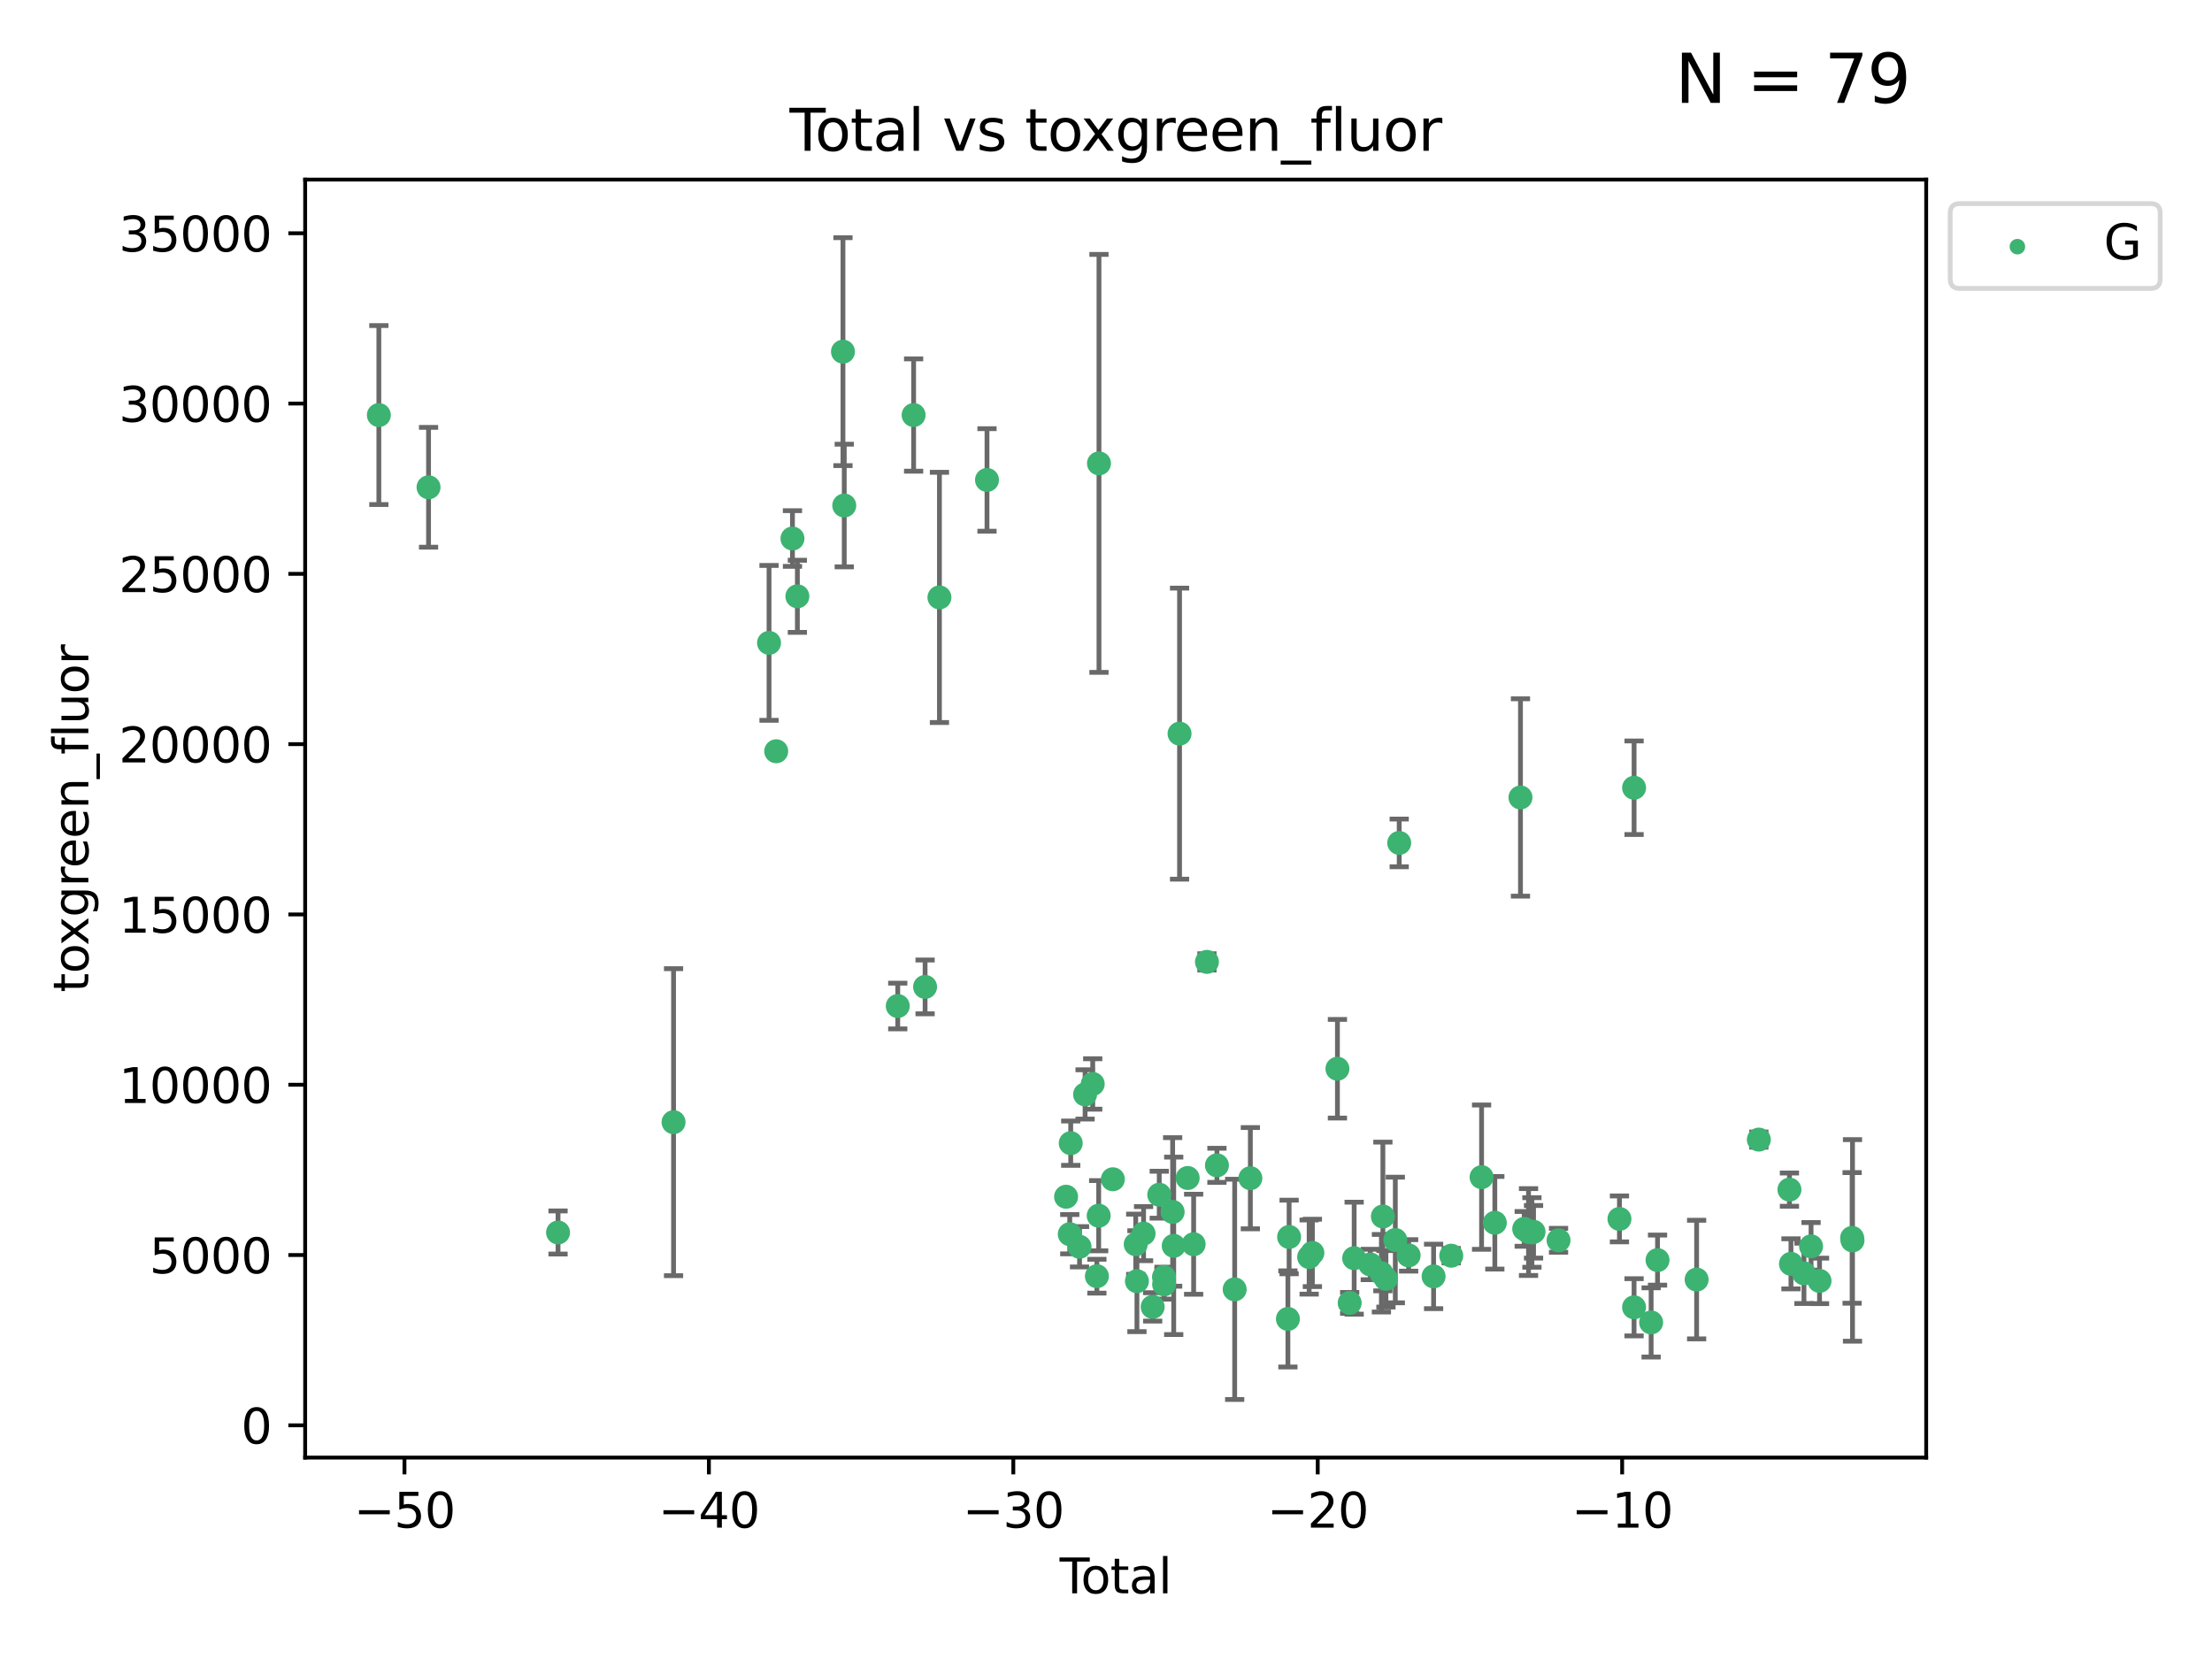 <?xml version="1.0" encoding="utf-8" standalone="no"?>
<!DOCTYPE svg PUBLIC "-//W3C//DTD SVG 1.1//EN"
  "http://www.w3.org/Graphics/SVG/1.1/DTD/svg11.dtd">
<svg xmlns:xlink="http://www.w3.org/1999/xlink" width="460.8pt" height="345.6pt" viewBox="0 0 460.8 345.6" xmlns="http://www.w3.org/2000/svg" version="1.1">
 <defs>
  <style type="text/css">*{stroke-linejoin: round; stroke-linecap: butt}</style>
 </defs>
 <g id="figure_1">
  <g id="patch_1">
   <path d="M 0 345.6 
L 460.8 345.6 
L 460.8 0 
L 0 0 
z
" style="fill: #ffffff"/>
  </g>
  <g id="axes_1">
   <g id="patch_2">
    <path d="M 63.571 303.64 
L 401.26 303.64 
L 401.26 37.411 
L 63.571 37.411 
z
" style="fill: #ffffff"/>
   </g>
   <g id="PathCollection_1">
    <defs>
     <path id="m85bb7143df" d="M 0 1.118 
C 0.297 1.118 0.581 1 0.791 0.791 
C 1 0.581 1.118 0.297 1.118 0 
C 1.118 -0.297 1 -0.581 0.791 -0.791 
C 0.581 -1 0.297 -1.118 0 -1.118 
C -0.297 -1.118 -0.581 -1 -0.791 -0.791 
C -1 -0.581 -1.118 -0.297 -1.118 0 
C -1.118 0.297 -1 0.581 -0.791 0.791 
C -0.581 1 -0.297 1.118 0 1.118 
z
" style="stroke: #3cb371"/>
    </defs>
    <g clip-path="url(#pa93d7288d6)">
     <use xlink:href="#m85bb7143df" x="78.921" y="86.466" style="fill: #3cb371; stroke: #3cb371"/>
     <use xlink:href="#m85bb7143df" x="89.275" y="101.51" style="fill: #3cb371; stroke: #3cb371"/>
     <use xlink:href="#m85bb7143df" x="116.25" y="256.746" style="fill: #3cb371; stroke: #3cb371"/>
     <use xlink:href="#m85bb7143df" x="140.314" y="233.769" style="fill: #3cb371; stroke: #3cb371"/>
     <use xlink:href="#m85bb7143df" x="160.204" y="133.922" style="fill: #3cb371; stroke: #3cb371"/>
     <use xlink:href="#m85bb7143df" x="161.698" y="156.501" style="fill: #3cb371; stroke: #3cb371"/>
     <use xlink:href="#m85bb7143df" x="165.084" y="112.184" style="fill: #3cb371; stroke: #3cb371"/>
     <use xlink:href="#m85bb7143df" x="166.108" y="124.221" style="fill: #3cb371; stroke: #3cb371"/>
     <use xlink:href="#m85bb7143df" x="175.606" y="73.256" style="fill: #3cb371; stroke: #3cb371"/>
     <use xlink:href="#m85bb7143df" x="175.874" y="105.31" style="fill: #3cb371; stroke: #3cb371"/>
     <use xlink:href="#m85bb7143df" x="187.019" y="209.572" style="fill: #3cb371; stroke: #3cb371"/>
     <use xlink:href="#m85bb7143df" x="190.323" y="86.458" style="fill: #3cb371; stroke: #3cb371"/>
     <use xlink:href="#m85bb7143df" x="192.713" y="205.589" style="fill: #3cb371; stroke: #3cb371"/>
     <use xlink:href="#m85bb7143df" x="195.702" y="124.453" style="fill: #3cb371; stroke: #3cb371"/>
     <use xlink:href="#m85bb7143df" x="205.609" y="99.982" style="fill: #3cb371; stroke: #3cb371"/>
     <use xlink:href="#m85bb7143df" x="222.084" y="249.303" style="fill: #3cb371; stroke: #3cb371"/>
     <use xlink:href="#m85bb7143df" x="222.85" y="257.102" style="fill: #3cb371; stroke: #3cb371"/>
     <use xlink:href="#m85bb7143df" x="223.052" y="238.144" style="fill: #3cb371; stroke: #3cb371"/>
     <use xlink:href="#m85bb7143df" x="224.889" y="259.725" style="fill: #3cb371; stroke: #3cb371"/>
     <use xlink:href="#m85bb7143df" x="226.043" y="227.988" style="fill: #3cb371; stroke: #3cb371"/>
     <use xlink:href="#m85bb7143df" x="227.633" y="225.811" style="fill: #3cb371; stroke: #3cb371"/>
     <use xlink:href="#m85bb7143df" x="228.502" y="265.854" style="fill: #3cb371; stroke: #3cb371"/>
     <use xlink:href="#m85bb7143df" x="228.877" y="253.251" style="fill: #3cb371; stroke: #3cb371"/>
     <use xlink:href="#m85bb7143df" x="228.937" y="96.531" style="fill: #3cb371; stroke: #3cb371"/>
     <use xlink:href="#m85bb7143df" x="231.831" y="245.661" style="fill: #3cb371; stroke: #3cb371"/>
     <use xlink:href="#m85bb7143df" x="236.592" y="259.198" style="fill: #3cb371; stroke: #3cb371"/>
     <use xlink:href="#m85bb7143df" x="236.844" y="266.892" style="fill: #3cb371; stroke: #3cb371"/>
     <use xlink:href="#m85bb7143df" x="238.227" y="256.986" style="fill: #3cb371; stroke: #3cb371"/>
     <use xlink:href="#m85bb7143df" x="240.122" y="272.249" style="fill: #3cb371; stroke: #3cb371"/>
     <use xlink:href="#m85bb7143df" x="241.492" y="248.88" style="fill: #3cb371; stroke: #3cb371"/>
     <use xlink:href="#m85bb7143df" x="242.482" y="266.023" style="fill: #3cb371; stroke: #3cb371"/>
     <use xlink:href="#m85bb7143df" x="242.508" y="267.559" style="fill: #3cb371; stroke: #3cb371"/>
     <use xlink:href="#m85bb7143df" x="244.283" y="252.466" style="fill: #3cb371; stroke: #3cb371"/>
     <use xlink:href="#m85bb7143df" x="244.506" y="259.529" style="fill: #3cb371; stroke: #3cb371"/>
     <use xlink:href="#m85bb7143df" x="245.722" y="152.832" style="fill: #3cb371; stroke: #3cb371"/>
     <use xlink:href="#m85bb7143df" x="247.413" y="245.401" style="fill: #3cb371; stroke: #3cb371"/>
     <use xlink:href="#m85bb7143df" x="248.656" y="259.196" style="fill: #3cb371; stroke: #3cb371"/>
     <use xlink:href="#m85bb7143df" x="251.43" y="200.377" style="fill: #3cb371; stroke: #3cb371"/>
     <use xlink:href="#m85bb7143df" x="253.51" y="242.761" style="fill: #3cb371; stroke: #3cb371"/>
     <use xlink:href="#m85bb7143df" x="257.206" y="268.598" style="fill: #3cb371; stroke: #3cb371"/>
     <use xlink:href="#m85bb7143df" x="260.472" y="245.438" style="fill: #3cb371; stroke: #3cb371"/>
     <use xlink:href="#m85bb7143df" x="268.296" y="274.756" style="fill: #3cb371; stroke: #3cb371"/>
     <use xlink:href="#m85bb7143df" x="268.545" y="257.685" style="fill: #3cb371; stroke: #3cb371"/>
     <use xlink:href="#m85bb7143df" x="272.719" y="261.866" style="fill: #3cb371; stroke: #3cb371"/>
     <use xlink:href="#m85bb7143df" x="273.392" y="261.007" style="fill: #3cb371; stroke: #3cb371"/>
     <use xlink:href="#m85bb7143df" x="278.611" y="222.64" style="fill: #3cb371; stroke: #3cb371"/>
     <use xlink:href="#m85bb7143df" x="281.162" y="271.415" style="fill: #3cb371; stroke: #3cb371"/>
     <use xlink:href="#m85bb7143df" x="282.096" y="262.099" style="fill: #3cb371; stroke: #3cb371"/>
     <use xlink:href="#m85bb7143df" x="285.451" y="263.41" style="fill: #3cb371; stroke: #3cb371"/>
     <use xlink:href="#m85bb7143df" x="287.772" y="265.237" style="fill: #3cb371; stroke: #3cb371"/>
     <use xlink:href="#m85bb7143df" x="288.079" y="253.415" style="fill: #3cb371; stroke: #3cb371"/>
     <use xlink:href="#m85bb7143df" x="288.715" y="266.406" style="fill: #3cb371; stroke: #3cb371"/>
     <use xlink:href="#m85bb7143df" x="290.67" y="258.311" style="fill: #3cb371; stroke: #3cb371"/>
     <use xlink:href="#m85bb7143df" x="291.48" y="175.597" style="fill: #3cb371; stroke: #3cb371"/>
     <use xlink:href="#m85bb7143df" x="293.446" y="261.522" style="fill: #3cb371; stroke: #3cb371"/>
     <use xlink:href="#m85bb7143df" x="298.644" y="265.899" style="fill: #3cb371; stroke: #3cb371"/>
     <use xlink:href="#m85bb7143df" x="302.323" y="261.584" style="fill: #3cb371; stroke: #3cb371"/>
     <use xlink:href="#m85bb7143df" x="308.64" y="245.222" style="fill: #3cb371; stroke: #3cb371"/>
     <use xlink:href="#m85bb7143df" x="311.401" y="254.726" style="fill: #3cb371; stroke: #3cb371"/>
     <use xlink:href="#m85bb7143df" x="316.742" y="166.124" style="fill: #3cb371; stroke: #3cb371"/>
     <use xlink:href="#m85bb7143df" x="317.52" y="256.001" style="fill: #3cb371; stroke: #3cb371"/>
     <use xlink:href="#m85bb7143df" x="318.42" y="256.655" style="fill: #3cb371; stroke: #3cb371"/>
     <use xlink:href="#m85bb7143df" x="319.128" y="256.742" style="fill: #3cb371; stroke: #3cb371"/>
     <use xlink:href="#m85bb7143df" x="319.467" y="256.609" style="fill: #3cb371; stroke: #3cb371"/>
     <use xlink:href="#m85bb7143df" x="324.672" y="258.38" style="fill: #3cb371; stroke: #3cb371"/>
     <use xlink:href="#m85bb7143df" x="337.36" y="253.923" style="fill: #3cb371; stroke: #3cb371"/>
     <use xlink:href="#m85bb7143df" x="340.406" y="272.335" style="fill: #3cb371; stroke: #3cb371"/>
     <use xlink:href="#m85bb7143df" x="340.41" y="164.101" style="fill: #3cb371; stroke: #3cb371"/>
     <use xlink:href="#m85bb7143df" x="343.96" y="275.489" style="fill: #3cb371; stroke: #3cb371"/>
     <use xlink:href="#m85bb7143df" x="345.295" y="262.502" style="fill: #3cb371; stroke: #3cb371"/>
     <use xlink:href="#m85bb7143df" x="353.438" y="266.558" style="fill: #3cb371; stroke: #3cb371"/>
     <use xlink:href="#m85bb7143df" x="366.399" y="237.401" style="fill: #3cb371; stroke: #3cb371"/>
     <use xlink:href="#m85bb7143df" x="372.772" y="247.821" style="fill: #3cb371; stroke: #3cb371"/>
     <use xlink:href="#m85bb7143df" x="373.09" y="263.281" style="fill: #3cb371; stroke: #3cb371"/>
     <use xlink:href="#m85bb7143df" x="375.797" y="265.258" style="fill: #3cb371; stroke: #3cb371"/>
     <use xlink:href="#m85bb7143df" x="377.277" y="259.636" style="fill: #3cb371; stroke: #3cb371"/>
     <use xlink:href="#m85bb7143df" x="379.042" y="266.836" style="fill: #3cb371; stroke: #3cb371"/>
     <use xlink:href="#m85bb7143df" x="385.83" y="257.88" style="fill: #3cb371; stroke: #3cb371"/>
     <use xlink:href="#m85bb7143df" x="385.911" y="258.401" style="fill: #3cb371; stroke: #3cb371"/>
    </g>
   </g>
   <g id="matplotlib.axis_1">
    <g id="xtick_1">
     <g id="line2d_1">
      <defs>
       <path id="mdf10c340b8" d="M 0 0 
L 0 3.5 
" style="stroke: #000000; stroke-width: 0.8"/>
      </defs>
      <g>
       <use xlink:href="#mdf10c340b8" x="84.258" y="303.64" style="stroke: #000000; stroke-width: 0.8"/>
      </g>
     </g>
     <g id="text_1">
      <!-- −50 -->
      <g transform="translate(73.706 318.238)scale(0.1 -0.1)">
       <defs>
        <path id="DejaVuSans-2212" d="M 678 2272 
L 4684 2272 
L 4684 1741 
L 678 1741 
L 678 2272 
z
" transform="scale(0.016)"/>
        <path id="DejaVuSans-35" d="M 691 4666 
L 3169 4666 
L 3169 4134 
L 1269 4134 
L 1269 2991 
Q 1406 3038 1543 3061 
Q 1681 3084 1819 3084 
Q 2600 3084 3056 2656 
Q 3513 2228 3513 1497 
Q 3513 744 3044 326 
Q 2575 -91 1722 -91 
Q 1428 -91 1123 -41 
Q 819 9 494 109 
L 494 744 
Q 775 591 1075 516 
Q 1375 441 1709 441 
Q 2250 441 2565 725 
Q 2881 1009 2881 1497 
Q 2881 1984 2565 2268 
Q 2250 2553 1709 2553 
Q 1456 2553 1204 2497 
Q 953 2441 691 2322 
L 691 4666 
z
" transform="scale(0.016)"/>
        <path id="DejaVuSans-30" d="M 2034 4250 
Q 1547 4250 1301 3770 
Q 1056 3291 1056 2328 
Q 1056 1369 1301 889 
Q 1547 409 2034 409 
Q 2525 409 2770 889 
Q 3016 1369 3016 2328 
Q 3016 3291 2770 3770 
Q 2525 4250 2034 4250 
z
M 2034 4750 
Q 2819 4750 3233 4129 
Q 3647 3509 3647 2328 
Q 3647 1150 3233 529 
Q 2819 -91 2034 -91 
Q 1250 -91 836 529 
Q 422 1150 422 2328 
Q 422 3509 836 4129 
Q 1250 4750 2034 4750 
z
" transform="scale(0.016)"/>
       </defs>
       <use xlink:href="#DejaVuSans-2212"/>
       <use xlink:href="#DejaVuSans-35" x="83.789"/>
       <use xlink:href="#DejaVuSans-30" x="147.412"/>
      </g>
     </g>
    </g>
    <g id="xtick_2">
     <g id="line2d_2">
      <g>
       <use xlink:href="#mdf10c340b8" x="147.674" y="303.64" style="stroke: #000000; stroke-width: 0.8"/>
      </g>
     </g>
     <g id="text_2">
      <!-- −40 -->
      <g transform="translate(137.122 318.238)scale(0.1 -0.1)">
       <defs>
        <path id="DejaVuSans-34" d="M 2419 4116 
L 825 1625 
L 2419 1625 
L 2419 4116 
z
M 2253 4666 
L 3047 4666 
L 3047 1625 
L 3713 1625 
L 3713 1100 
L 3047 1100 
L 3047 0 
L 2419 0 
L 2419 1100 
L 313 1100 
L 313 1709 
L 2253 4666 
z
" transform="scale(0.016)"/>
       </defs>
       <use xlink:href="#DejaVuSans-2212"/>
       <use xlink:href="#DejaVuSans-34" x="83.789"/>
       <use xlink:href="#DejaVuSans-30" x="147.412"/>
      </g>
     </g>
    </g>
    <g id="xtick_3">
     <g id="line2d_3">
      <g>
       <use xlink:href="#mdf10c340b8" x="211.091" y="303.64" style="stroke: #000000; stroke-width: 0.8"/>
      </g>
     </g>
     <g id="text_3">
      <!-- −30 -->
      <g transform="translate(200.539 318.238)scale(0.1 -0.1)">
       <defs>
        <path id="DejaVuSans-33" d="M 2597 2516 
Q 3050 2419 3304 2112 
Q 3559 1806 3559 1356 
Q 3559 666 3084 287 
Q 2609 -91 1734 -91 
Q 1441 -91 1130 -33 
Q 819 25 488 141 
L 488 750 
Q 750 597 1062 519 
Q 1375 441 1716 441 
Q 2309 441 2620 675 
Q 2931 909 2931 1356 
Q 2931 1769 2642 2001 
Q 2353 2234 1838 2234 
L 1294 2234 
L 1294 2753 
L 1863 2753 
Q 2328 2753 2575 2939 
Q 2822 3125 2822 3475 
Q 2822 3834 2567 4026 
Q 2313 4219 1838 4219 
Q 1578 4219 1281 4162 
Q 984 4106 628 3988 
L 628 4550 
Q 988 4650 1302 4700 
Q 1616 4750 1894 4750 
Q 2613 4750 3031 4423 
Q 3450 4097 3450 3541 
Q 3450 3153 3228 2886 
Q 3006 2619 2597 2516 
z
" transform="scale(0.016)"/>
       </defs>
       <use xlink:href="#DejaVuSans-2212"/>
       <use xlink:href="#DejaVuSans-33" x="83.789"/>
       <use xlink:href="#DejaVuSans-30" x="147.412"/>
      </g>
     </g>
    </g>
    <g id="xtick_4">
     <g id="line2d_4">
      <g>
       <use xlink:href="#mdf10c340b8" x="274.507" y="303.64" style="stroke: #000000; stroke-width: 0.8"/>
      </g>
     </g>
     <g id="text_4">
      <!-- −20 -->
      <g transform="translate(263.955 318.238)scale(0.1 -0.1)">
       <defs>
        <path id="DejaVuSans-32" d="M 1228 531 
L 3431 531 
L 3431 0 
L 469 0 
L 469 531 
Q 828 903 1448 1529 
Q 2069 2156 2228 2338 
Q 2531 2678 2651 2914 
Q 2772 3150 2772 3378 
Q 2772 3750 2511 3984 
Q 2250 4219 1831 4219 
Q 1534 4219 1204 4116 
Q 875 4013 500 3803 
L 500 4441 
Q 881 4594 1212 4672 
Q 1544 4750 1819 4750 
Q 2544 4750 2975 4387 
Q 3406 4025 3406 3419 
Q 3406 3131 3298 2873 
Q 3191 2616 2906 2266 
Q 2828 2175 2409 1742 
Q 1991 1309 1228 531 
z
" transform="scale(0.016)"/>
       </defs>
       <use xlink:href="#DejaVuSans-2212"/>
       <use xlink:href="#DejaVuSans-32" x="83.789"/>
       <use xlink:href="#DejaVuSans-30" x="147.412"/>
      </g>
     </g>
    </g>
    <g id="xtick_5">
     <g id="line2d_5">
      <g>
       <use xlink:href="#mdf10c340b8" x="337.924" y="303.64" style="stroke: #000000; stroke-width: 0.8"/>
      </g>
     </g>
     <g id="text_5">
      <!-- −10 -->
      <g transform="translate(327.372 318.238)scale(0.1 -0.1)">
       <defs>
        <path id="DejaVuSans-31" d="M 794 531 
L 1825 531 
L 1825 4091 
L 703 3866 
L 703 4441 
L 1819 4666 
L 2450 4666 
L 2450 531 
L 3481 531 
L 3481 0 
L 794 0 
L 794 531 
z
" transform="scale(0.016)"/>
       </defs>
       <use xlink:href="#DejaVuSans-2212"/>
       <use xlink:href="#DejaVuSans-31" x="83.789"/>
       <use xlink:href="#DejaVuSans-30" x="147.412"/>
      </g>
     </g>
    </g>
    <g id="text_6">
     <!-- Total -->
     <g transform="translate(220.739 331.917)scale(0.1 -0.1)">
      <defs>
       <path id="DejaVuSans-54" d="M -19 4666 
L 3928 4666 
L 3928 4134 
L 2272 4134 
L 2272 0 
L 1638 0 
L 1638 4134 
L -19 4134 
L -19 4666 
z
" transform="scale(0.016)"/>
       <path id="DejaVuSans-6f" d="M 1959 3097 
Q 1497 3097 1228 2736 
Q 959 2375 959 1747 
Q 959 1119 1226 758 
Q 1494 397 1959 397 
Q 2419 397 2687 759 
Q 2956 1122 2956 1747 
Q 2956 2369 2687 2733 
Q 2419 3097 1959 3097 
z
M 1959 3584 
Q 2709 3584 3137 3096 
Q 3566 2609 3566 1747 
Q 3566 888 3137 398 
Q 2709 -91 1959 -91 
Q 1206 -91 779 398 
Q 353 888 353 1747 
Q 353 2609 779 3096 
Q 1206 3584 1959 3584 
z
" transform="scale(0.016)"/>
       <path id="DejaVuSans-74" d="M 1172 4494 
L 1172 3500 
L 2356 3500 
L 2356 3053 
L 1172 3053 
L 1172 1153 
Q 1172 725 1289 603 
Q 1406 481 1766 481 
L 2356 481 
L 2356 0 
L 1766 0 
Q 1100 0 847 248 
Q 594 497 594 1153 
L 594 3053 
L 172 3053 
L 172 3500 
L 594 3500 
L 594 4494 
L 1172 4494 
z
" transform="scale(0.016)"/>
       <path id="DejaVuSans-61" d="M 2194 1759 
Q 1497 1759 1228 1600 
Q 959 1441 959 1056 
Q 959 750 1161 570 
Q 1363 391 1709 391 
Q 2188 391 2477 730 
Q 2766 1069 2766 1631 
L 2766 1759 
L 2194 1759 
z
M 3341 1997 
L 3341 0 
L 2766 0 
L 2766 531 
Q 2569 213 2275 61 
Q 1981 -91 1556 -91 
Q 1019 -91 701 211 
Q 384 513 384 1019 
Q 384 1609 779 1909 
Q 1175 2209 1959 2209 
L 2766 2209 
L 2766 2266 
Q 2766 2663 2505 2880 
Q 2244 3097 1772 3097 
Q 1472 3097 1187 3025 
Q 903 2953 641 2809 
L 641 3341 
Q 956 3463 1253 3523 
Q 1550 3584 1831 3584 
Q 2591 3584 2966 3190 
Q 3341 2797 3341 1997 
z
" transform="scale(0.016)"/>
       <path id="DejaVuSans-6c" d="M 603 4863 
L 1178 4863 
L 1178 0 
L 603 0 
L 603 4863 
z
" transform="scale(0.016)"/>
      </defs>
      <use xlink:href="#DejaVuSans-54"/>
      <use xlink:href="#DejaVuSans-6f" x="44.084"/>
      <use xlink:href="#DejaVuSans-74" x="105.266"/>
      <use xlink:href="#DejaVuSans-61" x="144.475"/>
      <use xlink:href="#DejaVuSans-6c" x="205.754"/>
     </g>
    </g>
   </g>
   <g id="matplotlib.axis_2">
    <g id="ytick_1">
     <g id="line2d_6">
      <defs>
       <path id="m8969aa8ee6" d="M 0 0 
L -3.5 0 
" style="stroke: #000000; stroke-width: 0.8"/>
      </defs>
      <g>
       <use xlink:href="#m8969aa8ee6" x="63.571" y="296.921" style="stroke: #000000; stroke-width: 0.8"/>
      </g>
     </g>
     <g id="text_7">
      <!-- 0 -->
      <g transform="translate(50.209 300.721)scale(0.1 -0.1)">
       <use xlink:href="#DejaVuSans-30"/>
      </g>
     </g>
    </g>
    <g id="ytick_2">
     <g id="line2d_7">
      <g>
       <use xlink:href="#m8969aa8ee6" x="63.571" y="261.446" style="stroke: #000000; stroke-width: 0.8"/>
      </g>
     </g>
     <g id="text_8">
      <!-- 5000 -->
      <g transform="translate(31.121 265.246)scale(0.1 -0.1)">
       <use xlink:href="#DejaVuSans-35"/>
       <use xlink:href="#DejaVuSans-30" x="63.623"/>
       <use xlink:href="#DejaVuSans-30" x="127.246"/>
       <use xlink:href="#DejaVuSans-30" x="190.869"/>
      </g>
     </g>
    </g>
    <g id="ytick_3">
     <g id="line2d_8">
      <g>
       <use xlink:href="#m8969aa8ee6" x="63.571" y="225.971" style="stroke: #000000; stroke-width: 0.8"/>
      </g>
     </g>
     <g id="text_9">
      <!-- 10000 -->
      <g transform="translate(24.759 229.771)scale(0.1 -0.1)">
       <use xlink:href="#DejaVuSans-31"/>
       <use xlink:href="#DejaVuSans-30" x="63.623"/>
       <use xlink:href="#DejaVuSans-30" x="127.246"/>
       <use xlink:href="#DejaVuSans-30" x="190.869"/>
       <use xlink:href="#DejaVuSans-30" x="254.492"/>
      </g>
     </g>
    </g>
    <g id="ytick_4">
     <g id="line2d_9">
      <g>
       <use xlink:href="#m8969aa8ee6" x="63.571" y="190.496" style="stroke: #000000; stroke-width: 0.8"/>
      </g>
     </g>
     <g id="text_10">
      <!-- 15000 -->
      <g transform="translate(24.759 194.296)scale(0.1 -0.1)">
       <use xlink:href="#DejaVuSans-31"/>
       <use xlink:href="#DejaVuSans-35" x="63.623"/>
       <use xlink:href="#DejaVuSans-30" x="127.246"/>
       <use xlink:href="#DejaVuSans-30" x="190.869"/>
       <use xlink:href="#DejaVuSans-30" x="254.492"/>
      </g>
     </g>
    </g>
    <g id="ytick_5">
     <g id="line2d_10">
      <g>
       <use xlink:href="#m8969aa8ee6" x="63.571" y="155.021" style="stroke: #000000; stroke-width: 0.8"/>
      </g>
     </g>
     <g id="text_11">
      <!-- 20000 -->
      <g transform="translate(24.759 158.821)scale(0.1 -0.1)">
       <use xlink:href="#DejaVuSans-32"/>
       <use xlink:href="#DejaVuSans-30" x="63.623"/>
       <use xlink:href="#DejaVuSans-30" x="127.246"/>
       <use xlink:href="#DejaVuSans-30" x="190.869"/>
       <use xlink:href="#DejaVuSans-30" x="254.492"/>
      </g>
     </g>
    </g>
    <g id="ytick_6">
     <g id="line2d_11">
      <g>
       <use xlink:href="#m8969aa8ee6" x="63.571" y="119.546" style="stroke: #000000; stroke-width: 0.8"/>
      </g>
     </g>
     <g id="text_12">
      <!-- 25000 -->
      <g transform="translate(24.759 123.346)scale(0.1 -0.1)">
       <use xlink:href="#DejaVuSans-32"/>
       <use xlink:href="#DejaVuSans-35" x="63.623"/>
       <use xlink:href="#DejaVuSans-30" x="127.246"/>
       <use xlink:href="#DejaVuSans-30" x="190.869"/>
       <use xlink:href="#DejaVuSans-30" x="254.492"/>
      </g>
     </g>
    </g>
    <g id="ytick_7">
     <g id="line2d_12">
      <g>
       <use xlink:href="#m8969aa8ee6" x="63.571" y="84.071" style="stroke: #000000; stroke-width: 0.8"/>
      </g>
     </g>
     <g id="text_13">
      <!-- 30000 -->
      <g transform="translate(24.759 87.871)scale(0.1 -0.1)">
       <use xlink:href="#DejaVuSans-33"/>
       <use xlink:href="#DejaVuSans-30" x="63.623"/>
       <use xlink:href="#DejaVuSans-30" x="127.246"/>
       <use xlink:href="#DejaVuSans-30" x="190.869"/>
       <use xlink:href="#DejaVuSans-30" x="254.492"/>
      </g>
     </g>
    </g>
    <g id="ytick_8">
     <g id="line2d_13">
      <g>
       <use xlink:href="#m8969aa8ee6" x="63.571" y="48.596" style="stroke: #000000; stroke-width: 0.8"/>
      </g>
     </g>
     <g id="text_14">
      <!-- 35000 -->
      <g transform="translate(24.759 52.396)scale(0.1 -0.1)">
       <use xlink:href="#DejaVuSans-33"/>
       <use xlink:href="#DejaVuSans-35" x="63.623"/>
       <use xlink:href="#DejaVuSans-30" x="127.246"/>
       <use xlink:href="#DejaVuSans-30" x="190.869"/>
       <use xlink:href="#DejaVuSans-30" x="254.492"/>
      </g>
     </g>
    </g>
    <g id="text_15">
     <!-- toxgreen_fluor -->
     <g transform="translate(18.401 206.72)rotate(-90)scale(0.1 -0.1)">
      <defs>
       <path id="DejaVuSans-78" d="M 3513 3500 
L 2247 1797 
L 3578 0 
L 2900 0 
L 1881 1375 
L 863 0 
L 184 0 
L 1544 1831 
L 300 3500 
L 978 3500 
L 1906 2253 
L 2834 3500 
L 3513 3500 
z
" transform="scale(0.016)"/>
       <path id="DejaVuSans-67" d="M 2906 1791 
Q 2906 2416 2648 2759 
Q 2391 3103 1925 3103 
Q 1463 3103 1205 2759 
Q 947 2416 947 1791 
Q 947 1169 1205 825 
Q 1463 481 1925 481 
Q 2391 481 2648 825 
Q 2906 1169 2906 1791 
z
M 3481 434 
Q 3481 -459 3084 -895 
Q 2688 -1331 1869 -1331 
Q 1566 -1331 1297 -1286 
Q 1028 -1241 775 -1147 
L 775 -588 
Q 1028 -725 1275 -790 
Q 1522 -856 1778 -856 
Q 2344 -856 2625 -561 
Q 2906 -266 2906 331 
L 2906 616 
Q 2728 306 2450 153 
Q 2172 0 1784 0 
Q 1141 0 747 490 
Q 353 981 353 1791 
Q 353 2603 747 3093 
Q 1141 3584 1784 3584 
Q 2172 3584 2450 3431 
Q 2728 3278 2906 2969 
L 2906 3500 
L 3481 3500 
L 3481 434 
z
" transform="scale(0.016)"/>
       <path id="DejaVuSans-72" d="M 2631 2963 
Q 2534 3019 2420 3045 
Q 2306 3072 2169 3072 
Q 1681 3072 1420 2755 
Q 1159 2438 1159 1844 
L 1159 0 
L 581 0 
L 581 3500 
L 1159 3500 
L 1159 2956 
Q 1341 3275 1631 3429 
Q 1922 3584 2338 3584 
Q 2397 3584 2469 3576 
Q 2541 3569 2628 3553 
L 2631 2963 
z
" transform="scale(0.016)"/>
       <path id="DejaVuSans-65" d="M 3597 1894 
L 3597 1613 
L 953 1613 
Q 991 1019 1311 708 
Q 1631 397 2203 397 
Q 2534 397 2845 478 
Q 3156 559 3463 722 
L 3463 178 
Q 3153 47 2828 -22 
Q 2503 -91 2169 -91 
Q 1331 -91 842 396 
Q 353 884 353 1716 
Q 353 2575 817 3079 
Q 1281 3584 2069 3584 
Q 2775 3584 3186 3129 
Q 3597 2675 3597 1894 
z
M 3022 2063 
Q 3016 2534 2758 2815 
Q 2500 3097 2075 3097 
Q 1594 3097 1305 2825 
Q 1016 2553 972 2059 
L 3022 2063 
z
" transform="scale(0.016)"/>
       <path id="DejaVuSans-6e" d="M 3513 2113 
L 3513 0 
L 2938 0 
L 2938 2094 
Q 2938 2591 2744 2837 
Q 2550 3084 2163 3084 
Q 1697 3084 1428 2787 
Q 1159 2491 1159 1978 
L 1159 0 
L 581 0 
L 581 3500 
L 1159 3500 
L 1159 2956 
Q 1366 3272 1645 3428 
Q 1925 3584 2291 3584 
Q 2894 3584 3203 3211 
Q 3513 2838 3513 2113 
z
" transform="scale(0.016)"/>
       <path id="DejaVuSans-5f" d="M 3263 -1063 
L 3263 -1509 
L -63 -1509 
L -63 -1063 
L 3263 -1063 
z
" transform="scale(0.016)"/>
       <path id="DejaVuSans-66" d="M 2375 4863 
L 2375 4384 
L 1825 4384 
Q 1516 4384 1395 4259 
Q 1275 4134 1275 3809 
L 1275 3500 
L 2222 3500 
L 2222 3053 
L 1275 3053 
L 1275 0 
L 697 0 
L 697 3053 
L 147 3053 
L 147 3500 
L 697 3500 
L 697 3744 
Q 697 4328 969 4595 
Q 1241 4863 1831 4863 
L 2375 4863 
z
" transform="scale(0.016)"/>
       <path id="DejaVuSans-75" d="M 544 1381 
L 544 3500 
L 1119 3500 
L 1119 1403 
Q 1119 906 1312 657 
Q 1506 409 1894 409 
Q 2359 409 2629 706 
Q 2900 1003 2900 1516 
L 2900 3500 
L 3475 3500 
L 3475 0 
L 2900 0 
L 2900 538 
Q 2691 219 2414 64 
Q 2138 -91 1772 -91 
Q 1169 -91 856 284 
Q 544 659 544 1381 
z
M 1991 3584 
L 1991 3584 
z
" transform="scale(0.016)"/>
      </defs>
      <use xlink:href="#DejaVuSans-74"/>
      <use xlink:href="#DejaVuSans-6f" x="39.209"/>
      <use xlink:href="#DejaVuSans-78" x="97.266"/>
      <use xlink:href="#DejaVuSans-67" x="156.445"/>
      <use xlink:href="#DejaVuSans-72" x="219.922"/>
      <use xlink:href="#DejaVuSans-65" x="258.785"/>
      <use xlink:href="#DejaVuSans-65" x="320.309"/>
      <use xlink:href="#DejaVuSans-6e" x="381.832"/>
      <use xlink:href="#DejaVuSans-5f" x="445.211"/>
      <use xlink:href="#DejaVuSans-66" x="495.211"/>
      <use xlink:href="#DejaVuSans-6c" x="530.416"/>
      <use xlink:href="#DejaVuSans-75" x="558.199"/>
      <use xlink:href="#DejaVuSans-6f" x="621.578"/>
      <use xlink:href="#DejaVuSans-72" x="682.76"/>
     </g>
    </g>
   </g>
   <g id="LineCollection_1">
    <path d="M 78.921 105.106 
L 78.921 67.826 
" clip-path="url(#pa93d7288d6)" style="fill: none; stroke: #696969"/>
    <path d="M 89.275 113.988 
L 89.275 89.032 
" clip-path="url(#pa93d7288d6)" style="fill: none; stroke: #696969"/>
    <path d="M 116.25 261.234 
L 116.25 252.259 
" clip-path="url(#pa93d7288d6)" style="fill: none; stroke: #696969"/>
    <path d="M 140.314 265.746 
L 140.314 201.792 
" clip-path="url(#pa93d7288d6)" style="fill: none; stroke: #696969"/>
    <path d="M 160.204 150.052 
L 160.204 117.792 
" clip-path="url(#pa93d7288d6)" style="fill: none; stroke: #696969"/>
    <path d="M 161.698 156.986 
L 161.698 156.016 
" clip-path="url(#pa93d7288d6)" style="fill: none; stroke: #696969"/>
    <path d="M 165.084 117.984 
L 165.084 106.384 
" clip-path="url(#pa93d7288d6)" style="fill: none; stroke: #696969"/>
    <path d="M 166.108 131.732 
L 166.108 116.71 
" clip-path="url(#pa93d7288d6)" style="fill: none; stroke: #696969"/>
    <path d="M 175.606 96.999 
L 175.606 49.513 
" clip-path="url(#pa93d7288d6)" style="fill: none; stroke: #696969"/>
    <path d="M 175.874 118.087 
L 175.874 92.532 
" clip-path="url(#pa93d7288d6)" style="fill: none; stroke: #696969"/>
    <path d="M 187.019 214.336 
L 187.019 204.809 
" clip-path="url(#pa93d7288d6)" style="fill: none; stroke: #696969"/>
    <path d="M 190.323 98.157 
L 190.323 74.759 
" clip-path="url(#pa93d7288d6)" style="fill: none; stroke: #696969"/>
    <path d="M 192.713 211.193 
L 192.713 199.986 
" clip-path="url(#pa93d7288d6)" style="fill: none; stroke: #696969"/>
    <path d="M 195.702 150.517 
L 195.702 98.389 
" clip-path="url(#pa93d7288d6)" style="fill: none; stroke: #696969"/>
    <path d="M 205.609 110.662 
L 205.609 89.302 
" clip-path="url(#pa93d7288d6)" style="fill: none; stroke: #696969"/>
    <path d="M 222.084 250.186 
L 222.084 248.421 
" clip-path="url(#pa93d7288d6)" style="fill: none; stroke: #696969"/>
    <path d="M 222.85 261.196 
L 222.85 253.009 
" clip-path="url(#pa93d7288d6)" style="fill: none; stroke: #696969"/>
    <path d="M 223.052 242.76 
L 223.052 233.528 
" clip-path="url(#pa93d7288d6)" style="fill: none; stroke: #696969"/>
    <path d="M 224.889 263.927 
L 224.889 255.524 
" clip-path="url(#pa93d7288d6)" style="fill: none; stroke: #696969"/>
    <path d="M 226.043 233.123 
L 226.043 222.854 
" clip-path="url(#pa93d7288d6)" style="fill: none; stroke: #696969"/>
    <path d="M 227.633 231.064 
L 227.633 220.558 
" clip-path="url(#pa93d7288d6)" style="fill: none; stroke: #696969"/>
    <path d="M 228.502 269.383 
L 228.502 262.326 
" clip-path="url(#pa93d7288d6)" style="fill: none; stroke: #696969"/>
    <path d="M 228.877 260.567 
L 228.877 245.936 
" clip-path="url(#pa93d7288d6)" style="fill: none; stroke: #696969"/>
    <path d="M 228.937 140.064 
L 228.937 52.999 
" clip-path="url(#pa93d7288d6)" style="fill: none; stroke: #696969"/>
    <path d="M 231.831 246.151 
L 231.831 245.172 
" clip-path="url(#pa93d7288d6)" style="fill: none; stroke: #696969"/>
    <path d="M 236.592 265.472 
L 236.592 252.925 
" clip-path="url(#pa93d7288d6)" style="fill: none; stroke: #696969"/>
    <path d="M 236.844 277.402 
L 236.844 256.382 
" clip-path="url(#pa93d7288d6)" style="fill: none; stroke: #696969"/>
    <path d="M 238.227 262.623 
L 238.227 251.35 
" clip-path="url(#pa93d7288d6)" style="fill: none; stroke: #696969"/>
    <path d="M 240.122 275.206 
L 240.122 269.293 
" clip-path="url(#pa93d7288d6)" style="fill: none; stroke: #696969"/>
    <path d="M 241.492 253.769 
L 241.492 243.991 
" clip-path="url(#pa93d7288d6)" style="fill: none; stroke: #696969"/>
    <path d="M 242.482 268.071 
L 242.482 263.976 
" clip-path="url(#pa93d7288d6)" style="fill: none; stroke: #696969"/>
    <path d="M 242.508 270.632 
L 242.508 264.486 
" clip-path="url(#pa93d7288d6)" style="fill: none; stroke: #696969"/>
    <path d="M 244.283 267.938 
L 244.283 236.994 
" clip-path="url(#pa93d7288d6)" style="fill: none; stroke: #696969"/>
    <path d="M 244.506 278.007 
L 244.506 241.051 
" clip-path="url(#pa93d7288d6)" style="fill: none; stroke: #696969"/>
    <path d="M 245.722 183.148 
L 245.722 122.517 
" clip-path="url(#pa93d7288d6)" style="fill: none; stroke: #696969"/>
    <path d="M 247.413 246.053 
L 247.413 244.75 
" clip-path="url(#pa93d7288d6)" style="fill: none; stroke: #696969"/>
    <path d="M 248.656 269.616 
L 248.656 248.776 
" clip-path="url(#pa93d7288d6)" style="fill: none; stroke: #696969"/>
    <path d="M 251.43 202.079 
L 251.43 198.675 
" clip-path="url(#pa93d7288d6)" style="fill: none; stroke: #696969"/>
    <path d="M 253.51 246.314 
L 253.51 239.208 
" clip-path="url(#pa93d7288d6)" style="fill: none; stroke: #696969"/>
    <path d="M 257.206 291.539 
L 257.206 245.658 
" clip-path="url(#pa93d7288d6)" style="fill: none; stroke: #696969"/>
    <path d="M 260.472 255.982 
L 260.472 234.894 
" clip-path="url(#pa93d7288d6)" style="fill: none; stroke: #696969"/>
    <path d="M 268.296 284.769 
L 268.296 264.744 
" clip-path="url(#pa93d7288d6)" style="fill: none; stroke: #696969"/>
    <path d="M 268.545 265.356 
L 268.545 250.014 
" clip-path="url(#pa93d7288d6)" style="fill: none; stroke: #696969"/>
    <path d="M 272.719 269.589 
L 272.719 254.143 
" clip-path="url(#pa93d7288d6)" style="fill: none; stroke: #696969"/>
    <path d="M 273.392 268.023 
L 273.392 253.991 
" clip-path="url(#pa93d7288d6)" style="fill: none; stroke: #696969"/>
    <path d="M 278.611 232.911 
L 278.611 212.369 
" clip-path="url(#pa93d7288d6)" style="fill: none; stroke: #696969"/>
    <path d="M 281.162 273.595 
L 281.162 269.235 
" clip-path="url(#pa93d7288d6)" style="fill: none; stroke: #696969"/>
    <path d="M 282.096 273.764 
L 282.096 250.434 
" clip-path="url(#pa93d7288d6)" style="fill: none; stroke: #696969"/>
    <path d="M 285.451 266.582 
L 285.451 260.238 
" clip-path="url(#pa93d7288d6)" style="fill: none; stroke: #696969"/>
    <path d="M 287.772 273.314 
L 287.772 257.161 
" clip-path="url(#pa93d7288d6)" style="fill: none; stroke: #696969"/>
    <path d="M 288.079 268.901 
L 288.079 237.929 
" clip-path="url(#pa93d7288d6)" style="fill: none; stroke: #696969"/>
    <path d="M 288.715 272.285 
L 288.715 260.527 
" clip-path="url(#pa93d7288d6)" style="fill: none; stroke: #696969"/>
    <path d="M 290.67 271.401 
L 290.67 245.222 
" clip-path="url(#pa93d7288d6)" style="fill: none; stroke: #696969"/>
    <path d="M 291.48 180.567 
L 291.48 170.627 
" clip-path="url(#pa93d7288d6)" style="fill: none; stroke: #696969"/>
    <path d="M 293.446 264.798 
L 293.446 258.246 
" clip-path="url(#pa93d7288d6)" style="fill: none; stroke: #696969"/>
    <path d="M 298.644 272.612 
L 298.644 259.185 
" clip-path="url(#pa93d7288d6)" style="fill: none; stroke: #696969"/>
    <path d="M 302.323 263.092 
L 302.323 260.077 
" clip-path="url(#pa93d7288d6)" style="fill: none; stroke: #696969"/>
    <path d="M 308.64 260.255 
L 308.64 230.19 
" clip-path="url(#pa93d7288d6)" style="fill: none; stroke: #696969"/>
    <path d="M 311.401 264.374 
L 311.401 245.079 
" clip-path="url(#pa93d7288d6)" style="fill: none; stroke: #696969"/>
    <path d="M 316.742 186.682 
L 316.742 145.566 
" clip-path="url(#pa93d7288d6)" style="fill: none; stroke: #696969"/>
    <path d="M 317.52 259.622 
L 317.52 252.38 
" clip-path="url(#pa93d7288d6)" style="fill: none; stroke: #696969"/>
    <path d="M 318.42 265.704 
L 318.42 247.606 
" clip-path="url(#pa93d7288d6)" style="fill: none; stroke: #696969"/>
    <path d="M 319.128 263.986 
L 319.128 249.499 
" clip-path="url(#pa93d7288d6)" style="fill: none; stroke: #696969"/>
    <path d="M 319.467 262.089 
L 319.467 251.129 
" clip-path="url(#pa93d7288d6)" style="fill: none; stroke: #696969"/>
    <path d="M 324.672 260.872 
L 324.672 255.887 
" clip-path="url(#pa93d7288d6)" style="fill: none; stroke: #696969"/>
    <path d="M 337.36 258.706 
L 337.36 249.14 
" clip-path="url(#pa93d7288d6)" style="fill: none; stroke: #696969"/>
    <path d="M 340.406 278.293 
L 340.406 266.376 
" clip-path="url(#pa93d7288d6)" style="fill: none; stroke: #696969"/>
    <path d="M 340.41 173.847 
L 340.41 154.355 
" clip-path="url(#pa93d7288d6)" style="fill: none; stroke: #696969"/>
    <path d="M 343.96 282.698 
L 343.96 268.28 
" clip-path="url(#pa93d7288d6)" style="fill: none; stroke: #696969"/>
    <path d="M 345.295 267.718 
L 345.295 257.285 
" clip-path="url(#pa93d7288d6)" style="fill: none; stroke: #696969"/>
    <path d="M 353.438 278.913 
L 353.438 254.203 
" clip-path="url(#pa93d7288d6)" style="fill: none; stroke: #696969"/>
    <path d="M 366.399 238.986 
L 366.399 235.816 
" clip-path="url(#pa93d7288d6)" style="fill: none; stroke: #696969"/>
    <path d="M 372.772 251.281 
L 372.772 244.361 
" clip-path="url(#pa93d7288d6)" style="fill: none; stroke: #696969"/>
    <path d="M 373.09 268.499 
L 373.09 258.062 
" clip-path="url(#pa93d7288d6)" style="fill: none; stroke: #696969"/>
    <path d="M 375.797 271.547 
L 375.797 258.968 
" clip-path="url(#pa93d7288d6)" style="fill: none; stroke: #696969"/>
    <path d="M 377.277 264.59 
L 377.277 254.682 
" clip-path="url(#pa93d7288d6)" style="fill: none; stroke: #696969"/>
    <path d="M 379.042 271.572 
L 379.042 262.101 
" clip-path="url(#pa93d7288d6)" style="fill: none; stroke: #696969"/>
    <path d="M 385.83 271.484 
L 385.83 244.275 
" clip-path="url(#pa93d7288d6)" style="fill: none; stroke: #696969"/>
    <path d="M 385.911 279.396 
L 385.911 237.405 
" clip-path="url(#pa93d7288d6)" style="fill: none; stroke: #696969"/>
   </g>
   <g id="line2d_14">
    <defs>
     <path id="m3bca5992b1" d="M 2 0 
L -2 -0 
" style="stroke: #696969"/>
    </defs>
    <g clip-path="url(#pa93d7288d6)">
     <use xlink:href="#m3bca5992b1" x="78.921" y="105.106" style="fill: #696969; stroke: #696969"/>
     <use xlink:href="#m3bca5992b1" x="89.275" y="113.988" style="fill: #696969; stroke: #696969"/>
     <use xlink:href="#m3bca5992b1" x="116.25" y="261.234" style="fill: #696969; stroke: #696969"/>
     <use xlink:href="#m3bca5992b1" x="140.314" y="265.746" style="fill: #696969; stroke: #696969"/>
     <use xlink:href="#m3bca5992b1" x="160.204" y="150.052" style="fill: #696969; stroke: #696969"/>
     <use xlink:href="#m3bca5992b1" x="161.698" y="156.986" style="fill: #696969; stroke: #696969"/>
     <use xlink:href="#m3bca5992b1" x="165.084" y="117.984" style="fill: #696969; stroke: #696969"/>
     <use xlink:href="#m3bca5992b1" x="166.108" y="131.732" style="fill: #696969; stroke: #696969"/>
     <use xlink:href="#m3bca5992b1" x="175.606" y="96.999" style="fill: #696969; stroke: #696969"/>
     <use xlink:href="#m3bca5992b1" x="175.874" y="118.087" style="fill: #696969; stroke: #696969"/>
     <use xlink:href="#m3bca5992b1" x="187.019" y="214.336" style="fill: #696969; stroke: #696969"/>
     <use xlink:href="#m3bca5992b1" x="190.323" y="98.157" style="fill: #696969; stroke: #696969"/>
     <use xlink:href="#m3bca5992b1" x="192.713" y="211.193" style="fill: #696969; stroke: #696969"/>
     <use xlink:href="#m3bca5992b1" x="195.702" y="150.517" style="fill: #696969; stroke: #696969"/>
     <use xlink:href="#m3bca5992b1" x="205.609" y="110.662" style="fill: #696969; stroke: #696969"/>
     <use xlink:href="#m3bca5992b1" x="222.084" y="250.186" style="fill: #696969; stroke: #696969"/>
     <use xlink:href="#m3bca5992b1" x="222.85" y="261.196" style="fill: #696969; stroke: #696969"/>
     <use xlink:href="#m3bca5992b1" x="223.052" y="242.76" style="fill: #696969; stroke: #696969"/>
     <use xlink:href="#m3bca5992b1" x="224.889" y="263.927" style="fill: #696969; stroke: #696969"/>
     <use xlink:href="#m3bca5992b1" x="226.043" y="233.123" style="fill: #696969; stroke: #696969"/>
     <use xlink:href="#m3bca5992b1" x="227.633" y="231.064" style="fill: #696969; stroke: #696969"/>
     <use xlink:href="#m3bca5992b1" x="228.502" y="269.383" style="fill: #696969; stroke: #696969"/>
     <use xlink:href="#m3bca5992b1" x="228.877" y="260.567" style="fill: #696969; stroke: #696969"/>
     <use xlink:href="#m3bca5992b1" x="228.937" y="140.064" style="fill: #696969; stroke: #696969"/>
     <use xlink:href="#m3bca5992b1" x="231.831" y="246.151" style="fill: #696969; stroke: #696969"/>
     <use xlink:href="#m3bca5992b1" x="236.592" y="265.472" style="fill: #696969; stroke: #696969"/>
     <use xlink:href="#m3bca5992b1" x="236.844" y="277.402" style="fill: #696969; stroke: #696969"/>
     <use xlink:href="#m3bca5992b1" x="238.227" y="262.623" style="fill: #696969; stroke: #696969"/>
     <use xlink:href="#m3bca5992b1" x="240.122" y="275.206" style="fill: #696969; stroke: #696969"/>
     <use xlink:href="#m3bca5992b1" x="241.492" y="253.769" style="fill: #696969; stroke: #696969"/>
     <use xlink:href="#m3bca5992b1" x="242.482" y="268.071" style="fill: #696969; stroke: #696969"/>
     <use xlink:href="#m3bca5992b1" x="242.508" y="270.632" style="fill: #696969; stroke: #696969"/>
     <use xlink:href="#m3bca5992b1" x="244.283" y="267.938" style="fill: #696969; stroke: #696969"/>
     <use xlink:href="#m3bca5992b1" x="244.506" y="278.007" style="fill: #696969; stroke: #696969"/>
     <use xlink:href="#m3bca5992b1" x="245.722" y="183.148" style="fill: #696969; stroke: #696969"/>
     <use xlink:href="#m3bca5992b1" x="247.413" y="246.053" style="fill: #696969; stroke: #696969"/>
     <use xlink:href="#m3bca5992b1" x="248.656" y="269.616" style="fill: #696969; stroke: #696969"/>
     <use xlink:href="#m3bca5992b1" x="251.43" y="202.079" style="fill: #696969; stroke: #696969"/>
     <use xlink:href="#m3bca5992b1" x="253.51" y="246.314" style="fill: #696969; stroke: #696969"/>
     <use xlink:href="#m3bca5992b1" x="257.206" y="291.539" style="fill: #696969; stroke: #696969"/>
     <use xlink:href="#m3bca5992b1" x="260.472" y="255.982" style="fill: #696969; stroke: #696969"/>
     <use xlink:href="#m3bca5992b1" x="268.296" y="284.769" style="fill: #696969; stroke: #696969"/>
     <use xlink:href="#m3bca5992b1" x="268.545" y="265.356" style="fill: #696969; stroke: #696969"/>
     <use xlink:href="#m3bca5992b1" x="272.719" y="269.589" style="fill: #696969; stroke: #696969"/>
     <use xlink:href="#m3bca5992b1" x="273.392" y="268.023" style="fill: #696969; stroke: #696969"/>
     <use xlink:href="#m3bca5992b1" x="278.611" y="232.911" style="fill: #696969; stroke: #696969"/>
     <use xlink:href="#m3bca5992b1" x="281.162" y="273.595" style="fill: #696969; stroke: #696969"/>
     <use xlink:href="#m3bca5992b1" x="282.096" y="273.764" style="fill: #696969; stroke: #696969"/>
     <use xlink:href="#m3bca5992b1" x="285.451" y="266.582" style="fill: #696969; stroke: #696969"/>
     <use xlink:href="#m3bca5992b1" x="287.772" y="273.314" style="fill: #696969; stroke: #696969"/>
     <use xlink:href="#m3bca5992b1" x="288.079" y="268.901" style="fill: #696969; stroke: #696969"/>
     <use xlink:href="#m3bca5992b1" x="288.715" y="272.285" style="fill: #696969; stroke: #696969"/>
     <use xlink:href="#m3bca5992b1" x="290.67" y="271.401" style="fill: #696969; stroke: #696969"/>
     <use xlink:href="#m3bca5992b1" x="291.48" y="180.567" style="fill: #696969; stroke: #696969"/>
     <use xlink:href="#m3bca5992b1" x="293.446" y="264.798" style="fill: #696969; stroke: #696969"/>
     <use xlink:href="#m3bca5992b1" x="298.644" y="272.612" style="fill: #696969; stroke: #696969"/>
     <use xlink:href="#m3bca5992b1" x="302.323" y="263.092" style="fill: #696969; stroke: #696969"/>
     <use xlink:href="#m3bca5992b1" x="308.64" y="260.255" style="fill: #696969; stroke: #696969"/>
     <use xlink:href="#m3bca5992b1" x="311.401" y="264.374" style="fill: #696969; stroke: #696969"/>
     <use xlink:href="#m3bca5992b1" x="316.742" y="186.682" style="fill: #696969; stroke: #696969"/>
     <use xlink:href="#m3bca5992b1" x="317.52" y="259.622" style="fill: #696969; stroke: #696969"/>
     <use xlink:href="#m3bca5992b1" x="318.42" y="265.704" style="fill: #696969; stroke: #696969"/>
     <use xlink:href="#m3bca5992b1" x="319.128" y="263.986" style="fill: #696969; stroke: #696969"/>
     <use xlink:href="#m3bca5992b1" x="319.467" y="262.089" style="fill: #696969; stroke: #696969"/>
     <use xlink:href="#m3bca5992b1" x="324.672" y="260.872" style="fill: #696969; stroke: #696969"/>
     <use xlink:href="#m3bca5992b1" x="337.36" y="258.706" style="fill: #696969; stroke: #696969"/>
     <use xlink:href="#m3bca5992b1" x="340.406" y="278.293" style="fill: #696969; stroke: #696969"/>
     <use xlink:href="#m3bca5992b1" x="340.41" y="173.847" style="fill: #696969; stroke: #696969"/>
     <use xlink:href="#m3bca5992b1" x="343.96" y="282.698" style="fill: #696969; stroke: #696969"/>
     <use xlink:href="#m3bca5992b1" x="345.295" y="267.718" style="fill: #696969; stroke: #696969"/>
     <use xlink:href="#m3bca5992b1" x="353.438" y="278.913" style="fill: #696969; stroke: #696969"/>
     <use xlink:href="#m3bca5992b1" x="366.399" y="238.986" style="fill: #696969; stroke: #696969"/>
     <use xlink:href="#m3bca5992b1" x="372.772" y="251.281" style="fill: #696969; stroke: #696969"/>
     <use xlink:href="#m3bca5992b1" x="373.09" y="268.499" style="fill: #696969; stroke: #696969"/>
     <use xlink:href="#m3bca5992b1" x="375.797" y="271.547" style="fill: #696969; stroke: #696969"/>
     <use xlink:href="#m3bca5992b1" x="377.277" y="264.59" style="fill: #696969; stroke: #696969"/>
     <use xlink:href="#m3bca5992b1" x="379.042" y="271.572" style="fill: #696969; stroke: #696969"/>
     <use xlink:href="#m3bca5992b1" x="385.83" y="271.484" style="fill: #696969; stroke: #696969"/>
     <use xlink:href="#m3bca5992b1" x="385.911" y="279.396" style="fill: #696969; stroke: #696969"/>
    </g>
   </g>
   <g id="line2d_15">
    <g clip-path="url(#pa93d7288d6)">
     <use xlink:href="#m3bca5992b1" x="78.921" y="67.826" style="fill: #696969; stroke: #696969"/>
     <use xlink:href="#m3bca5992b1" x="89.275" y="89.032" style="fill: #696969; stroke: #696969"/>
     <use xlink:href="#m3bca5992b1" x="116.25" y="252.259" style="fill: #696969; stroke: #696969"/>
     <use xlink:href="#m3bca5992b1" x="140.314" y="201.792" style="fill: #696969; stroke: #696969"/>
     <use xlink:href="#m3bca5992b1" x="160.204" y="117.792" style="fill: #696969; stroke: #696969"/>
     <use xlink:href="#m3bca5992b1" x="161.698" y="156.016" style="fill: #696969; stroke: #696969"/>
     <use xlink:href="#m3bca5992b1" x="165.084" y="106.384" style="fill: #696969; stroke: #696969"/>
     <use xlink:href="#m3bca5992b1" x="166.108" y="116.71" style="fill: #696969; stroke: #696969"/>
     <use xlink:href="#m3bca5992b1" x="175.606" y="49.513" style="fill: #696969; stroke: #696969"/>
     <use xlink:href="#m3bca5992b1" x="175.874" y="92.532" style="fill: #696969; stroke: #696969"/>
     <use xlink:href="#m3bca5992b1" x="187.019" y="204.809" style="fill: #696969; stroke: #696969"/>
     <use xlink:href="#m3bca5992b1" x="190.323" y="74.759" style="fill: #696969; stroke: #696969"/>
     <use xlink:href="#m3bca5992b1" x="192.713" y="199.986" style="fill: #696969; stroke: #696969"/>
     <use xlink:href="#m3bca5992b1" x="195.702" y="98.389" style="fill: #696969; stroke: #696969"/>
     <use xlink:href="#m3bca5992b1" x="205.609" y="89.302" style="fill: #696969; stroke: #696969"/>
     <use xlink:href="#m3bca5992b1" x="222.084" y="248.421" style="fill: #696969; stroke: #696969"/>
     <use xlink:href="#m3bca5992b1" x="222.85" y="253.009" style="fill: #696969; stroke: #696969"/>
     <use xlink:href="#m3bca5992b1" x="223.052" y="233.528" style="fill: #696969; stroke: #696969"/>
     <use xlink:href="#m3bca5992b1" x="224.889" y="255.524" style="fill: #696969; stroke: #696969"/>
     <use xlink:href="#m3bca5992b1" x="226.043" y="222.854" style="fill: #696969; stroke: #696969"/>
     <use xlink:href="#m3bca5992b1" x="227.633" y="220.558" style="fill: #696969; stroke: #696969"/>
     <use xlink:href="#m3bca5992b1" x="228.502" y="262.326" style="fill: #696969; stroke: #696969"/>
     <use xlink:href="#m3bca5992b1" x="228.877" y="245.936" style="fill: #696969; stroke: #696969"/>
     <use xlink:href="#m3bca5992b1" x="228.937" y="52.999" style="fill: #696969; stroke: #696969"/>
     <use xlink:href="#m3bca5992b1" x="231.831" y="245.172" style="fill: #696969; stroke: #696969"/>
     <use xlink:href="#m3bca5992b1" x="236.592" y="252.925" style="fill: #696969; stroke: #696969"/>
     <use xlink:href="#m3bca5992b1" x="236.844" y="256.382" style="fill: #696969; stroke: #696969"/>
     <use xlink:href="#m3bca5992b1" x="238.227" y="251.35" style="fill: #696969; stroke: #696969"/>
     <use xlink:href="#m3bca5992b1" x="240.122" y="269.293" style="fill: #696969; stroke: #696969"/>
     <use xlink:href="#m3bca5992b1" x="241.492" y="243.991" style="fill: #696969; stroke: #696969"/>
     <use xlink:href="#m3bca5992b1" x="242.482" y="263.976" style="fill: #696969; stroke: #696969"/>
     <use xlink:href="#m3bca5992b1" x="242.508" y="264.486" style="fill: #696969; stroke: #696969"/>
     <use xlink:href="#m3bca5992b1" x="244.283" y="236.994" style="fill: #696969; stroke: #696969"/>
     <use xlink:href="#m3bca5992b1" x="244.506" y="241.051" style="fill: #696969; stroke: #696969"/>
     <use xlink:href="#m3bca5992b1" x="245.722" y="122.517" style="fill: #696969; stroke: #696969"/>
     <use xlink:href="#m3bca5992b1" x="247.413" y="244.75" style="fill: #696969; stroke: #696969"/>
     <use xlink:href="#m3bca5992b1" x="248.656" y="248.776" style="fill: #696969; stroke: #696969"/>
     <use xlink:href="#m3bca5992b1" x="251.43" y="198.675" style="fill: #696969; stroke: #696969"/>
     <use xlink:href="#m3bca5992b1" x="253.51" y="239.208" style="fill: #696969; stroke: #696969"/>
     <use xlink:href="#m3bca5992b1" x="257.206" y="245.658" style="fill: #696969; stroke: #696969"/>
     <use xlink:href="#m3bca5992b1" x="260.472" y="234.894" style="fill: #696969; stroke: #696969"/>
     <use xlink:href="#m3bca5992b1" x="268.296" y="264.744" style="fill: #696969; stroke: #696969"/>
     <use xlink:href="#m3bca5992b1" x="268.545" y="250.014" style="fill: #696969; stroke: #696969"/>
     <use xlink:href="#m3bca5992b1" x="272.719" y="254.143" style="fill: #696969; stroke: #696969"/>
     <use xlink:href="#m3bca5992b1" x="273.392" y="253.991" style="fill: #696969; stroke: #696969"/>
     <use xlink:href="#m3bca5992b1" x="278.611" y="212.369" style="fill: #696969; stroke: #696969"/>
     <use xlink:href="#m3bca5992b1" x="281.162" y="269.235" style="fill: #696969; stroke: #696969"/>
     <use xlink:href="#m3bca5992b1" x="282.096" y="250.434" style="fill: #696969; stroke: #696969"/>
     <use xlink:href="#m3bca5992b1" x="285.451" y="260.238" style="fill: #696969; stroke: #696969"/>
     <use xlink:href="#m3bca5992b1" x="287.772" y="257.161" style="fill: #696969; stroke: #696969"/>
     <use xlink:href="#m3bca5992b1" x="288.079" y="237.929" style="fill: #696969; stroke: #696969"/>
     <use xlink:href="#m3bca5992b1" x="288.715" y="260.527" style="fill: #696969; stroke: #696969"/>
     <use xlink:href="#m3bca5992b1" x="290.67" y="245.222" style="fill: #696969; stroke: #696969"/>
     <use xlink:href="#m3bca5992b1" x="291.48" y="170.627" style="fill: #696969; stroke: #696969"/>
     <use xlink:href="#m3bca5992b1" x="293.446" y="258.246" style="fill: #696969; stroke: #696969"/>
     <use xlink:href="#m3bca5992b1" x="298.644" y="259.185" style="fill: #696969; stroke: #696969"/>
     <use xlink:href="#m3bca5992b1" x="302.323" y="260.077" style="fill: #696969; stroke: #696969"/>
     <use xlink:href="#m3bca5992b1" x="308.64" y="230.19" style="fill: #696969; stroke: #696969"/>
     <use xlink:href="#m3bca5992b1" x="311.401" y="245.079" style="fill: #696969; stroke: #696969"/>
     <use xlink:href="#m3bca5992b1" x="316.742" y="145.566" style="fill: #696969; stroke: #696969"/>
     <use xlink:href="#m3bca5992b1" x="317.52" y="252.38" style="fill: #696969; stroke: #696969"/>
     <use xlink:href="#m3bca5992b1" x="318.42" y="247.606" style="fill: #696969; stroke: #696969"/>
     <use xlink:href="#m3bca5992b1" x="319.128" y="249.499" style="fill: #696969; stroke: #696969"/>
     <use xlink:href="#m3bca5992b1" x="319.467" y="251.129" style="fill: #696969; stroke: #696969"/>
     <use xlink:href="#m3bca5992b1" x="324.672" y="255.887" style="fill: #696969; stroke: #696969"/>
     <use xlink:href="#m3bca5992b1" x="337.36" y="249.14" style="fill: #696969; stroke: #696969"/>
     <use xlink:href="#m3bca5992b1" x="340.406" y="266.376" style="fill: #696969; stroke: #696969"/>
     <use xlink:href="#m3bca5992b1" x="340.41" y="154.355" style="fill: #696969; stroke: #696969"/>
     <use xlink:href="#m3bca5992b1" x="343.96" y="268.28" style="fill: #696969; stroke: #696969"/>
     <use xlink:href="#m3bca5992b1" x="345.295" y="257.285" style="fill: #696969; stroke: #696969"/>
     <use xlink:href="#m3bca5992b1" x="353.438" y="254.203" style="fill: #696969; stroke: #696969"/>
     <use xlink:href="#m3bca5992b1" x="366.399" y="235.816" style="fill: #696969; stroke: #696969"/>
     <use xlink:href="#m3bca5992b1" x="372.772" y="244.361" style="fill: #696969; stroke: #696969"/>
     <use xlink:href="#m3bca5992b1" x="373.09" y="258.062" style="fill: #696969; stroke: #696969"/>
     <use xlink:href="#m3bca5992b1" x="375.797" y="258.968" style="fill: #696969; stroke: #696969"/>
     <use xlink:href="#m3bca5992b1" x="377.277" y="254.682" style="fill: #696969; stroke: #696969"/>
     <use xlink:href="#m3bca5992b1" x="379.042" y="262.101" style="fill: #696969; stroke: #696969"/>
     <use xlink:href="#m3bca5992b1" x="385.83" y="244.275" style="fill: #696969; stroke: #696969"/>
     <use xlink:href="#m3bca5992b1" x="385.911" y="237.405" style="fill: #696969; stroke: #696969"/>
    </g>
   </g>
   <g id="line2d_16">
    <defs>
     <path id="m9a6f012687" d="M 0 2 
C 0.53 2 1.039 1.789 1.414 1.414 
C 1.789 1.039 2 0.53 2 0 
C 2 -0.53 1.789 -1.039 1.414 -1.414 
C 1.039 -1.789 0.53 -2 0 -2 
C -0.53 -2 -1.039 -1.789 -1.414 -1.414 
C -1.789 -1.039 -2 -0.53 -2 0 
C -2 0.53 -1.789 1.039 -1.414 1.414 
C -1.039 1.789 -0.53 2 0 2 
z
" style="stroke: #3cb371"/>
    </defs>
    <g clip-path="url(#pa93d7288d6)">
     <use xlink:href="#m9a6f012687" x="78.921" y="86.466" style="fill: #3cb371; stroke: #3cb371"/>
     <use xlink:href="#m9a6f012687" x="89.275" y="101.51" style="fill: #3cb371; stroke: #3cb371"/>
     <use xlink:href="#m9a6f012687" x="116.25" y="256.746" style="fill: #3cb371; stroke: #3cb371"/>
     <use xlink:href="#m9a6f012687" x="140.314" y="233.769" style="fill: #3cb371; stroke: #3cb371"/>
     <use xlink:href="#m9a6f012687" x="160.204" y="133.922" style="fill: #3cb371; stroke: #3cb371"/>
     <use xlink:href="#m9a6f012687" x="161.698" y="156.501" style="fill: #3cb371; stroke: #3cb371"/>
     <use xlink:href="#m9a6f012687" x="165.084" y="112.184" style="fill: #3cb371; stroke: #3cb371"/>
     <use xlink:href="#m9a6f012687" x="166.108" y="124.221" style="fill: #3cb371; stroke: #3cb371"/>
     <use xlink:href="#m9a6f012687" x="175.606" y="73.256" style="fill: #3cb371; stroke: #3cb371"/>
     <use xlink:href="#m9a6f012687" x="175.874" y="105.31" style="fill: #3cb371; stroke: #3cb371"/>
     <use xlink:href="#m9a6f012687" x="187.019" y="209.572" style="fill: #3cb371; stroke: #3cb371"/>
     <use xlink:href="#m9a6f012687" x="190.323" y="86.458" style="fill: #3cb371; stroke: #3cb371"/>
     <use xlink:href="#m9a6f012687" x="192.713" y="205.589" style="fill: #3cb371; stroke: #3cb371"/>
     <use xlink:href="#m9a6f012687" x="195.702" y="124.453" style="fill: #3cb371; stroke: #3cb371"/>
     <use xlink:href="#m9a6f012687" x="205.609" y="99.982" style="fill: #3cb371; stroke: #3cb371"/>
     <use xlink:href="#m9a6f012687" x="222.084" y="249.303" style="fill: #3cb371; stroke: #3cb371"/>
     <use xlink:href="#m9a6f012687" x="222.85" y="257.102" style="fill: #3cb371; stroke: #3cb371"/>
     <use xlink:href="#m9a6f012687" x="223.052" y="238.144" style="fill: #3cb371; stroke: #3cb371"/>
     <use xlink:href="#m9a6f012687" x="224.889" y="259.725" style="fill: #3cb371; stroke: #3cb371"/>
     <use xlink:href="#m9a6f012687" x="226.043" y="227.988" style="fill: #3cb371; stroke: #3cb371"/>
     <use xlink:href="#m9a6f012687" x="227.633" y="225.811" style="fill: #3cb371; stroke: #3cb371"/>
     <use xlink:href="#m9a6f012687" x="228.502" y="265.854" style="fill: #3cb371; stroke: #3cb371"/>
     <use xlink:href="#m9a6f012687" x="228.877" y="253.251" style="fill: #3cb371; stroke: #3cb371"/>
     <use xlink:href="#m9a6f012687" x="228.937" y="96.531" style="fill: #3cb371; stroke: #3cb371"/>
     <use xlink:href="#m9a6f012687" x="231.831" y="245.661" style="fill: #3cb371; stroke: #3cb371"/>
     <use xlink:href="#m9a6f012687" x="236.592" y="259.198" style="fill: #3cb371; stroke: #3cb371"/>
     <use xlink:href="#m9a6f012687" x="236.844" y="266.892" style="fill: #3cb371; stroke: #3cb371"/>
     <use xlink:href="#m9a6f012687" x="238.227" y="256.986" style="fill: #3cb371; stroke: #3cb371"/>
     <use xlink:href="#m9a6f012687" x="240.122" y="272.249" style="fill: #3cb371; stroke: #3cb371"/>
     <use xlink:href="#m9a6f012687" x="241.492" y="248.88" style="fill: #3cb371; stroke: #3cb371"/>
     <use xlink:href="#m9a6f012687" x="242.482" y="266.023" style="fill: #3cb371; stroke: #3cb371"/>
     <use xlink:href="#m9a6f012687" x="242.508" y="267.559" style="fill: #3cb371; stroke: #3cb371"/>
     <use xlink:href="#m9a6f012687" x="244.283" y="252.466" style="fill: #3cb371; stroke: #3cb371"/>
     <use xlink:href="#m9a6f012687" x="244.506" y="259.529" style="fill: #3cb371; stroke: #3cb371"/>
     <use xlink:href="#m9a6f012687" x="245.722" y="152.832" style="fill: #3cb371; stroke: #3cb371"/>
     <use xlink:href="#m9a6f012687" x="247.413" y="245.401" style="fill: #3cb371; stroke: #3cb371"/>
     <use xlink:href="#m9a6f012687" x="248.656" y="259.196" style="fill: #3cb371; stroke: #3cb371"/>
     <use xlink:href="#m9a6f012687" x="251.43" y="200.377" style="fill: #3cb371; stroke: #3cb371"/>
     <use xlink:href="#m9a6f012687" x="253.51" y="242.761" style="fill: #3cb371; stroke: #3cb371"/>
     <use xlink:href="#m9a6f012687" x="257.206" y="268.598" style="fill: #3cb371; stroke: #3cb371"/>
     <use xlink:href="#m9a6f012687" x="260.472" y="245.438" style="fill: #3cb371; stroke: #3cb371"/>
     <use xlink:href="#m9a6f012687" x="268.296" y="274.756" style="fill: #3cb371; stroke: #3cb371"/>
     <use xlink:href="#m9a6f012687" x="268.545" y="257.685" style="fill: #3cb371; stroke: #3cb371"/>
     <use xlink:href="#m9a6f012687" x="272.719" y="261.866" style="fill: #3cb371; stroke: #3cb371"/>
     <use xlink:href="#m9a6f012687" x="273.392" y="261.007" style="fill: #3cb371; stroke: #3cb371"/>
     <use xlink:href="#m9a6f012687" x="278.611" y="222.64" style="fill: #3cb371; stroke: #3cb371"/>
     <use xlink:href="#m9a6f012687" x="281.162" y="271.415" style="fill: #3cb371; stroke: #3cb371"/>
     <use xlink:href="#m9a6f012687" x="282.096" y="262.099" style="fill: #3cb371; stroke: #3cb371"/>
     <use xlink:href="#m9a6f012687" x="285.451" y="263.41" style="fill: #3cb371; stroke: #3cb371"/>
     <use xlink:href="#m9a6f012687" x="287.772" y="265.237" style="fill: #3cb371; stroke: #3cb371"/>
     <use xlink:href="#m9a6f012687" x="288.079" y="253.415" style="fill: #3cb371; stroke: #3cb371"/>
     <use xlink:href="#m9a6f012687" x="288.715" y="266.406" style="fill: #3cb371; stroke: #3cb371"/>
     <use xlink:href="#m9a6f012687" x="290.67" y="258.311" style="fill: #3cb371; stroke: #3cb371"/>
     <use xlink:href="#m9a6f012687" x="291.48" y="175.597" style="fill: #3cb371; stroke: #3cb371"/>
     <use xlink:href="#m9a6f012687" x="293.446" y="261.522" style="fill: #3cb371; stroke: #3cb371"/>
     <use xlink:href="#m9a6f012687" x="298.644" y="265.899" style="fill: #3cb371; stroke: #3cb371"/>
     <use xlink:href="#m9a6f012687" x="302.323" y="261.584" style="fill: #3cb371; stroke: #3cb371"/>
     <use xlink:href="#m9a6f012687" x="308.64" y="245.222" style="fill: #3cb371; stroke: #3cb371"/>
     <use xlink:href="#m9a6f012687" x="311.401" y="254.726" style="fill: #3cb371; stroke: #3cb371"/>
     <use xlink:href="#m9a6f012687" x="316.742" y="166.124" style="fill: #3cb371; stroke: #3cb371"/>
     <use xlink:href="#m9a6f012687" x="317.52" y="256.001" style="fill: #3cb371; stroke: #3cb371"/>
     <use xlink:href="#m9a6f012687" x="318.42" y="256.655" style="fill: #3cb371; stroke: #3cb371"/>
     <use xlink:href="#m9a6f012687" x="319.128" y="256.742" style="fill: #3cb371; stroke: #3cb371"/>
     <use xlink:href="#m9a6f012687" x="319.467" y="256.609" style="fill: #3cb371; stroke: #3cb371"/>
     <use xlink:href="#m9a6f012687" x="324.672" y="258.38" style="fill: #3cb371; stroke: #3cb371"/>
     <use xlink:href="#m9a6f012687" x="337.36" y="253.923" style="fill: #3cb371; stroke: #3cb371"/>
     <use xlink:href="#m9a6f012687" x="340.406" y="272.335" style="fill: #3cb371; stroke: #3cb371"/>
     <use xlink:href="#m9a6f012687" x="340.41" y="164.101" style="fill: #3cb371; stroke: #3cb371"/>
     <use xlink:href="#m9a6f012687" x="343.96" y="275.489" style="fill: #3cb371; stroke: #3cb371"/>
     <use xlink:href="#m9a6f012687" x="345.295" y="262.502" style="fill: #3cb371; stroke: #3cb371"/>
     <use xlink:href="#m9a6f012687" x="353.438" y="266.558" style="fill: #3cb371; stroke: #3cb371"/>
     <use xlink:href="#m9a6f012687" x="366.399" y="237.401" style="fill: #3cb371; stroke: #3cb371"/>
     <use xlink:href="#m9a6f012687" x="372.772" y="247.821" style="fill: #3cb371; stroke: #3cb371"/>
     <use xlink:href="#m9a6f012687" x="373.09" y="263.281" style="fill: #3cb371; stroke: #3cb371"/>
     <use xlink:href="#m9a6f012687" x="375.797" y="265.258" style="fill: #3cb371; stroke: #3cb371"/>
     <use xlink:href="#m9a6f012687" x="377.277" y="259.636" style="fill: #3cb371; stroke: #3cb371"/>
     <use xlink:href="#m9a6f012687" x="379.042" y="266.836" style="fill: #3cb371; stroke: #3cb371"/>
     <use xlink:href="#m9a6f012687" x="385.83" y="257.88" style="fill: #3cb371; stroke: #3cb371"/>
     <use xlink:href="#m9a6f012687" x="385.911" y="258.401" style="fill: #3cb371; stroke: #3cb371"/>
    </g>
   </g>
   <g id="patch_3">
    <path d="M 63.571 303.64 
L 63.571 37.411 
" style="fill: none; stroke: #000000; stroke-width: 0.8; stroke-linejoin: miter; stroke-linecap: square"/>
   </g>
   <g id="patch_4">
    <path d="M 401.26 303.64 
L 401.26 37.411 
" style="fill: none; stroke: #000000; stroke-width: 0.8; stroke-linejoin: miter; stroke-linecap: square"/>
   </g>
   <g id="patch_5">
    <path d="M 63.571 303.64 
L 401.26 303.64 
" style="fill: none; stroke: #000000; stroke-width: 0.8; stroke-linejoin: miter; stroke-linecap: square"/>
   </g>
   <g id="patch_6">
    <path d="M 63.571 37.411 
L 401.26 37.411 
" style="fill: none; stroke: #000000; stroke-width: 0.8; stroke-linejoin: miter; stroke-linecap: square"/>
   </g>
   <g id="text_16">
    <!-- N = 79 -->
    <g transform="translate(348.964 21.426)scale(0.14 -0.14)">
     <defs>
      <path id="DejaVuSans-4e" d="M 628 4666 
L 1478 4666 
L 3547 763 
L 3547 4666 
L 4159 4666 
L 4159 0 
L 3309 0 
L 1241 3903 
L 1241 0 
L 628 0 
L 628 4666 
z
" transform="scale(0.016)"/>
      <path id="DejaVuSans-20" transform="scale(0.016)"/>
      <path id="DejaVuSans-3d" d="M 678 2906 
L 4684 2906 
L 4684 2381 
L 678 2381 
L 678 2906 
z
M 678 1631 
L 4684 1631 
L 4684 1100 
L 678 1100 
L 678 1631 
z
" transform="scale(0.016)"/>
      <path id="DejaVuSans-37" d="M 525 4666 
L 3525 4666 
L 3525 4397 
L 1831 0 
L 1172 0 
L 2766 4134 
L 525 4134 
L 525 4666 
z
" transform="scale(0.016)"/>
      <path id="DejaVuSans-39" d="M 703 97 
L 703 672 
Q 941 559 1184 500 
Q 1428 441 1663 441 
Q 2288 441 2617 861 
Q 2947 1281 2994 2138 
Q 2813 1869 2534 1725 
Q 2256 1581 1919 1581 
Q 1219 1581 811 2004 
Q 403 2428 403 3163 
Q 403 3881 828 4315 
Q 1253 4750 1959 4750 
Q 2769 4750 3195 4129 
Q 3622 3509 3622 2328 
Q 3622 1225 3098 567 
Q 2575 -91 1691 -91 
Q 1453 -91 1209 -44 
Q 966 3 703 97 
z
M 1959 2075 
Q 2384 2075 2632 2365 
Q 2881 2656 2881 3163 
Q 2881 3666 2632 3958 
Q 2384 4250 1959 4250 
Q 1534 4250 1286 3958 
Q 1038 3666 1038 3163 
Q 1038 2656 1286 2365 
Q 1534 2075 1959 2075 
z
" transform="scale(0.016)"/>
     </defs>
     <use xlink:href="#DejaVuSans-4e"/>
     <use xlink:href="#DejaVuSans-20" x="74.805"/>
     <use xlink:href="#DejaVuSans-3d" x="106.592"/>
     <use xlink:href="#DejaVuSans-20" x="190.381"/>
     <use xlink:href="#DejaVuSans-37" x="222.168"/>
     <use xlink:href="#DejaVuSans-39" x="285.791"/>
    </g>
   </g>
   <g id="text_17">
    <!-- Total vs toxgreen_fluor -->
    <g transform="translate(164.48 31.411)scale(0.12 -0.12)">
     <defs>
      <path id="DejaVuSans-76" d="M 191 3500 
L 800 3500 
L 1894 563 
L 2988 3500 
L 3597 3500 
L 2284 0 
L 1503 0 
L 191 3500 
z
" transform="scale(0.016)"/>
      <path id="DejaVuSans-73" d="M 2834 3397 
L 2834 2853 
Q 2591 2978 2328 3040 
Q 2066 3103 1784 3103 
Q 1356 3103 1142 2972 
Q 928 2841 928 2578 
Q 928 2378 1081 2264 
Q 1234 2150 1697 2047 
L 1894 2003 
Q 2506 1872 2764 1633 
Q 3022 1394 3022 966 
Q 3022 478 2636 193 
Q 2250 -91 1575 -91 
Q 1294 -91 989 -36 
Q 684 19 347 128 
L 347 722 
Q 666 556 975 473 
Q 1284 391 1588 391 
Q 1994 391 2212 530 
Q 2431 669 2431 922 
Q 2431 1156 2273 1281 
Q 2116 1406 1581 1522 
L 1381 1569 
Q 847 1681 609 1914 
Q 372 2147 372 2553 
Q 372 3047 722 3315 
Q 1072 3584 1716 3584 
Q 2034 3584 2315 3537 
Q 2597 3491 2834 3397 
z
" transform="scale(0.016)"/>
     </defs>
     <use xlink:href="#DejaVuSans-54"/>
     <use xlink:href="#DejaVuSans-6f" x="44.084"/>
     <use xlink:href="#DejaVuSans-74" x="105.266"/>
     <use xlink:href="#DejaVuSans-61" x="144.475"/>
     <use xlink:href="#DejaVuSans-6c" x="205.754"/>
     <use xlink:href="#DejaVuSans-20" x="233.537"/>
     <use xlink:href="#DejaVuSans-76" x="265.324"/>
     <use xlink:href="#DejaVuSans-73" x="324.504"/>
     <use xlink:href="#DejaVuSans-20" x="376.604"/>
     <use xlink:href="#DejaVuSans-74" x="408.391"/>
     <use xlink:href="#DejaVuSans-6f" x="447.6"/>
     <use xlink:href="#DejaVuSans-78" x="505.656"/>
     <use xlink:href="#DejaVuSans-67" x="564.836"/>
     <use xlink:href="#DejaVuSans-72" x="628.312"/>
     <use xlink:href="#DejaVuSans-65" x="667.176"/>
     <use xlink:href="#DejaVuSans-65" x="728.699"/>
     <use xlink:href="#DejaVuSans-6e" x="790.223"/>
     <use xlink:href="#DejaVuSans-5f" x="853.602"/>
     <use xlink:href="#DejaVuSans-66" x="903.602"/>
     <use xlink:href="#DejaVuSans-6c" x="938.807"/>
     <use xlink:href="#DejaVuSans-75" x="966.59"/>
     <use xlink:href="#DejaVuSans-6f" x="1029.969"/>
     <use xlink:href="#DejaVuSans-72" x="1091.15"/>
    </g>
   </g>
   <g id="legend_1">
    <g id="patch_7">
     <path d="M 408.26 60.089 
L 448.008 60.089 
Q 450.008 60.089 450.008 58.089 
L 450.008 44.411 
Q 450.008 42.411 448.008 42.411 
L 408.26 42.411 
Q 406.26 42.411 406.26 44.411 
L 406.26 58.089 
Q 406.26 60.089 408.26 60.089 
z
" style="fill: #ffffff; opacity: 0.8; stroke: #cccccc; stroke-linejoin: miter"/>
    </g>
    <g id="PathCollection_2">
     <g>
      <use xlink:href="#m85bb7143df" x="420.26" y="51.385" style="fill: #3cb371; stroke: #3cb371"/>
     </g>
    </g>
    <g id="text_18">
     <!-- G -->
     <g transform="translate(438.26 54.01)scale(0.1 -0.1)">
      <defs>
       <path id="DejaVuSans-47" d="M 3809 666 
L 3809 1919 
L 2778 1919 
L 2778 2438 
L 4434 2438 
L 4434 434 
Q 4069 175 3628 42 
Q 3188 -91 2688 -91 
Q 1594 -91 976 548 
Q 359 1188 359 2328 
Q 359 3472 976 4111 
Q 1594 4750 2688 4750 
Q 3144 4750 3555 4637 
Q 3966 4525 4313 4306 
L 4313 3634 
Q 3963 3931 3569 4081 
Q 3175 4231 2741 4231 
Q 1884 4231 1454 3753 
Q 1025 3275 1025 2328 
Q 1025 1384 1454 906 
Q 1884 428 2741 428 
Q 3075 428 3337 486 
Q 3600 544 3809 666 
z
" transform="scale(0.016)"/>
      </defs>
      <use xlink:href="#DejaVuSans-47"/>
     </g>
    </g>
   </g>
  </g>
 </g>
 <defs>
  <clipPath id="pa93d7288d6">
   <rect x="63.571" y="37.411" width="337.689" height="266.229"/>
  </clipPath>
 </defs>
</svg>
